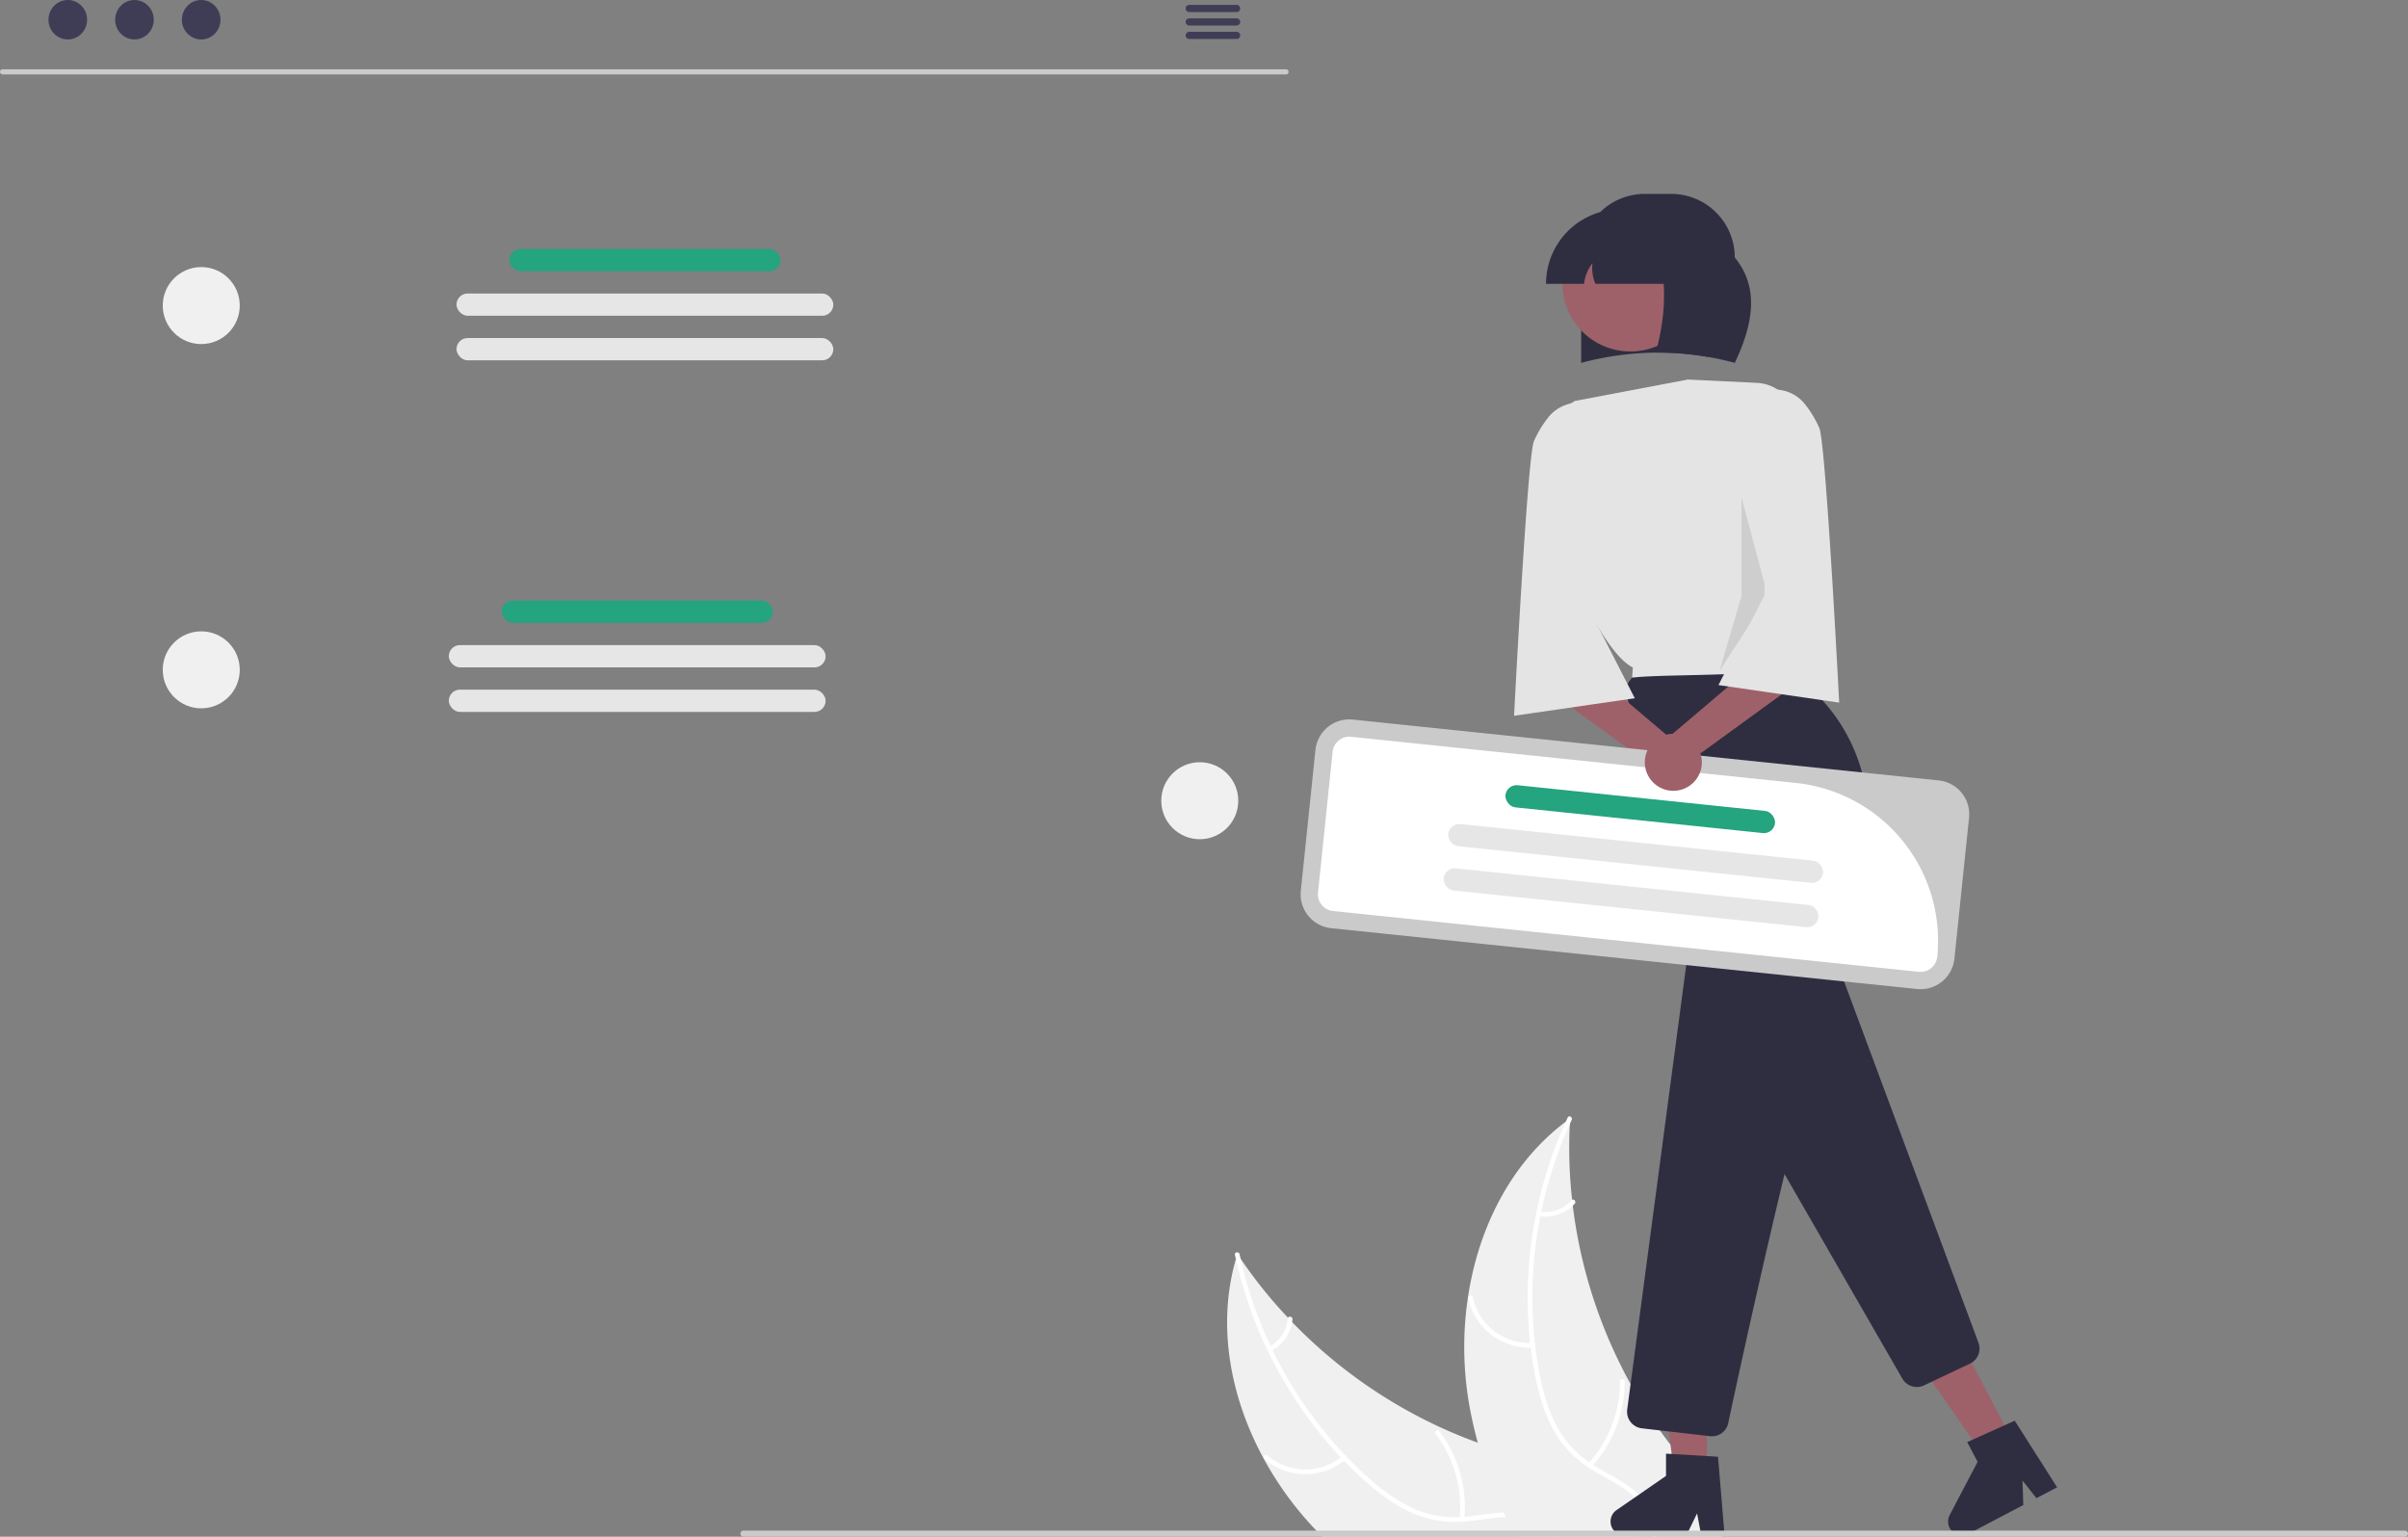 <svg xmlns="http://www.w3.org/2000/svg" data-name="Layer 1" width="938.107" height="598.78" viewBox="0 0 938.107 598.78" xmlns:xlink="http://www.w3.org/1999/xlink"><rect x="0" y="0" width="938.107" height="598.78" fill="#808080" stroke="none"/><path d="M768.783,749.39H646.123c-.79-.78-1.57-1.57-2.34-2.38a131.386,131.386,0,0,1-20.58-28.13c-13-23.96-18.22-51.81-10.78-77.68.19-.66.38-1.32.59-1.98.4.61.81,1.22,1.23,1.82a183.519,183.519,0,0,0,18.49,23.03c.51.56,1.04,1.12,1.58,1.67a191.551,191.551,0,0,0,57.62,40.95q7.23,3.345,14.74,6.05c3.88,1.41,7.82,2.68,11.79,3.82,16.67,4.77,35.71,8.34,45.58,22.59a32.648,32.648,0,0,1,3.98,7.86C768.313,747.79,768.563,748.59,768.783,749.39Z" transform="translate(-130.946 -150.61)" fill="#f0f0f0"/><path d="M736.503,747.01a27.057,27.057,0,0,1,2.15,2.38H736.233a25.913,25.913,0,0,0-2.42-2.38,20.876,20.876,0,0,0-9.39-4.7,30.244,30.244,0,0,0-6.84-.56c-4.54.1-9.12.95-13.6,1.46-1.13.13-2.26.23-3.38.29a40.92,40.92,0,0,1-17.21-2.43c-6.86-2.6-13.02-6.86-18.58-11.59q-5.37-4.56-10.28-9.66l-1.26-1.32a166.486,166.486,0,0,1-40.85-77.3c-.13-.55-.25-1.11-.37-1.67-.24-1.15,1.58-1.31,1.82-.17.12.56.24,1.12.37,1.68a162.409,162.409,0,0,0,11.69,34.01c.25.56.51,1.11.79,1.65a161.482,161.482,0,0,0,28.34,40.99c.11.13.23.25.36.38q4.035,4.215,8.39,8.12c5.46,4.89,11.43,9.37,18.17,12.34a39.078,39.078,0,0,0,17.68,3.21c.6-.02,1.21-.06,1.82-.11.48-.04.96-.08,1.45-.13,4.58-.49,9.2-1.35,13.83-1.54a35.694,35.694,0,0,1,6.28.26A23.599,23.599,0,0,1,736.503,747.01Z" transform="translate(-130.946 -150.61)" fill="#fff"/><path d="M655.212,719.271a24.425,24.425,0,0,1-31.628-.142c-.887-.766.261-2.181,1.15-1.414a22.617,22.617,0,0,0,29.421.072c.893-.759,1.945.729,1.057,1.484Z" transform="translate(-130.946 -150.61)" fill="#fff"/><path d="M699.609,742.298A47.078,47.078,0,0,0,690.181,709.31c-.712-.933.773-1.989,1.484-1.057A48.968,48.968,0,0,1,701.405,742.6c-.114,1.169-1.911.861-1.797-.302Z" transform="translate(-130.946 -150.61)" fill="#fff"/><path d="M625.437,675.342a13.826,13.826,0,0,0,7.213-10.958c.099-1.17,1.896-.861,1.797.302a15.493,15.493,0,0,1-7.953,12.14.942.942,0,0,1-1.271-.213.916.916,0,0,1,.213-1.271Z" transform="translate(-130.946 -150.61)" fill="#fff"/><path d="M802.313,748.64l-.55.75H721.393c-.41-.79-.82-1.58-1.22-2.38q-1.334-2.61-2.59-5.26c-.28-.58-.57-1.17-.82-1.78v-.01a177.168,177.168,0,0,1-10.09-27.21v-.01a156.154,156.154,0,0,1-3.47-15.52,130.621,130.621,0,0,1-.41-40.88c.01-.07.02-.14.03-.21,4.05-26.96,16.65-52.33,38.15-68.51.01-.01.01-.01.02-.01.55-.42,1.09-.81,1.64-1.22-.04.73-.08,1.44-.11,2.17v.04a181.846,181.846,0,0,0,.89,29.51v.01c.07.76.16,1.52.25,2.28v.01a191.988,191.988,0,0,0,21.36,67.36.01.01,0,0,0,.01.01,184.727,184.727,0,0,0,15.25,23.85c7.85,10.44,17.19,21.12,21.03,33.18.24.73.45,1.46.64,2.2C802.083,747.55,802.203,748.1,802.313,748.64Z" transform="translate(-130.946 -150.61)" fill="#f0f0f0"/><path d="M776.603,749.39h-1.86c-.04-.8-.11-1.59-.22-2.38a21.294,21.294,0,0,0-5-11.23c-4.55-5.19-11.02-8.14-16.86-11.58-.98-.58-1.94-1.18-2.87-1.81a40.73,40.73,0,0,1-12.29-12.3c-3.9-6.21-6.25-13.32-7.85-20.44a138.229,138.229,0,0,1-2.38-13.9c-.09-.6-.16-1.21-.22-1.82a166.146,166.146,0,0,1,13.94-86.32c.22-.52.46-1.04.7-1.55.49-1.06,2.04-.09,1.54.96-.24.51-.48,1.03-.71,1.54a163.265,163.265,0,0,0-11.15,34.22c-.13.6-.25,1.2-.36,1.79a161.792,161.792,0,0,0-2.06,49.77c.02.2.04.39.06.58q.705,5.79,1.82,11.5c1.42,7.19,3.49,14.36,7.08,20.79a39.027,39.027,0,0,0,12.18,13.19c.5.36,1.01.7,1.53,1.03.41.26.82.52,1.24.77,5.74,3.44,12.01,6.3,16.81,11.08a23.635,23.635,0,0,1,6.7,13.73A23.356,23.356,0,0,1,776.603,749.39Z" transform="translate(-130.946 -150.61)" fill="#fff"/><path d="M728.134,675.716a24.425,24.425,0,0,1-25.168-19.156c-.247-1.146,1.522-1.584,1.769-.437a22.617,22.617,0,0,0,23.448,17.771c1.17-.068,1.114,1.753-.049,1.821Z" transform="translate(-130.946 -150.61)" fill="#fff"/><path d="M749.718,720.832a47.078,47.078,0,0,0,12.334-32.015c-.007-1.173,1.814-1.123,1.821.049a48.968,48.968,0,0,1-12.902,33.289c-.795.865-2.044-.463-1.253-1.323Z" transform="translate(-130.946 -150.61)" fill="#fff"/><path d="M730.808,622.714a13.826,13.826,0,0,0,12.357-4.407c.784-.874,2.032.454,1.253,1.323a15.493,15.493,0,0,1-13.659,4.905.942.942,0,0,1-.886-.935.916.916,0,0,1,.935-.886Z" transform="translate(-130.946 -150.61)" fill="#fff"/><ellipse cx="26.406" cy="7.689" rx="7.522" ry="7.689" fill="#3f3d56"/><ellipse cx="52.39" cy="7.689" rx="7.522" ry="7.689" fill="#3f3d56"/><ellipse cx="78.375" cy="7.689" rx="7.522" ry="7.689" fill="#3f3d56"/><path d="M612.705,155.313H594.242a1.398,1.398,0,0,1,0-2.796h18.462a1.398,1.398,0,0,1,0,2.796Z" transform="translate(-130.946 -150.61)" fill="#3f3d56"/><path d="M612.705,160.556H594.242a1.398,1.398,0,0,1,0-2.796h18.462a1.398,1.398,0,0,1,0,2.796Z" transform="translate(-130.946 -150.61)" fill="#3f3d56"/><path d="M612.705,165.799H594.242a1.398,1.398,0,0,1,0-2.796h18.462a1.398,1.398,0,0,1,0,2.796Z" transform="translate(-130.946 -150.61)" fill="#3f3d56"/><path d="M631.957,179.61H131.946a1,1,0,0,1,0-2H631.957a1,1,0,0,1,0,2Z" transform="translate(-130.946 -150.61)" fill="#cacaca"/><rect x="195.455" y="234.008" width="105.582" height="8.678" rx="4.339" fill="#24a47f"/><rect x="174.845" y="251.363" width="146.802" height="8.678" rx="4.339" fill="#e6e6e6"/><rect x="174.845" y="268.719" width="146.802" height="8.678" rx="4.339" fill="#e6e6e6"/><rect x="198.455" y="97.008" width="105.582" height="8.678" rx="4.339" fill="#24a47f"/><rect x="177.845" y="114.363" width="146.802" height="8.678" rx="4.339" fill="#e6e6e6"/><rect x="177.845" y="131.719" width="146.802" height="8.678" rx="4.339" fill="#e6e6e6"/><polygon points="664.967 573.936 652.149 573.936 646.052 524.497 664.969 524.498 664.967 573.936" fill="#9e616a"/><path d="M802.808,748.883h-9.095l-1.623-8.587-4.158,8.587H763.81a5.422,5.422,0,0,1-3.081-9.885L779.992,725.695v-8.681l20.262,1.209Z" transform="translate(-130.946 -150.61)" fill="#2f2e41"/><polygon points="783.988 561.181 772.64 567.139 744.258 526.202 761.008 517.408 783.988 561.181" fill="#9e616a"/><path d="M932.353,730.133l-8.053,4.228-5.429-6.848.311,9.535-21.357,11.214a5.422,5.422,0,0,1-7.323-7.319l10.871-20.734-4.036-7.686,18.501-8.348Z" transform="translate(-130.946 -150.61)" fill="#2f2e41"/><path d="M746.927,250.954v41.047a118.038,118.038,0,0,1,29.075-3.994,110.763,110.763,0,0,1,20.524,1.71q5.067.885,10.262,2.283c7.26-15.264,9.552-29.443,0-41.047a24.795,24.795,0,0,0-24.799-24.799H771.726A24.795,24.795,0,0,0,746.927,250.954Z" transform="translate(-130.946 -150.61)" fill="#2f2e41"/><path d="M872.054,687.776,809.29,578.795a6.52,6.52,0,0,1,.07-6.583l26.722-44.537a6.513,6.513,0,0,1,11.711,1.138l53.943,145.039a6.489,6.489,0,0,1-3.338,8.099l-17.902,8.479a6.455,6.455,0,0,1-2.764.621A6.545,6.545,0,0,1,872.054,687.776Z" transform="translate(-130.946 -150.61)" fill="#2f2e41"/><path d="M797.124,710.214l-26.541-3.062a6.515,6.515,0,0,1-5.71-7.329l23.688-178.353a5.071,5.071,0,0,0-.099-1.862l-23.809-98.229a6.438,6.438,0,0,1,1.019-5.309c3.692-5.09,16.342-16.952,53.971-17.176h.041a6.537,6.537,0,0,1,5.946,3.822l5.02,11.042a5.088,5.088,0,0,0,1.694,2.045c6.909,4.891,40.379,32.342,20.726,92.609-19.316,59.236-44.064,174.235-48.829,196.687a6.479,6.479,0,0,1-6.352,5.158A6.657,6.657,0,0,1,797.124,710.214Z" transform="translate(-130.946 -150.61)" fill="#2f2e41"/><circle cx="635.171" cy="110.442" r="26.51" fill="#9e616a"/><path d="M766.782,414.644l.291-3.942c-.205-.103-.41-.214-.624-.342-11.895-6.898-26.988-42.288-36.462-67.327a28.734,28.734,0,0,1,13.629-35.64l.005-.003a1.388,1.388,0,0,0,.585-.489l43.744-8.301a1.388,1.388,0,0,1,.597-.104l26.801,1.292A16.441,16.441,0,0,1,830.58,312.525l8.703,73.542c.03.133-.344,1.602-.276,1.72.117.202.333.575.643,1.108.812,1.402,2.849,10.862,4.764,14.274C840.233,415.874,785.408,412.577,766.782,414.644Z" transform="translate(-130.946 -150.61)" fill="#e4e4e4"/><polygon points="678.456 193.818 688.718 232.3 669.905 261.375 678.456 232.3 678.456 193.818" opacity="0.1" style="isolation:isolate"/><path d="M737.042,421.819l37.626,27.365,12.827-5.986L759.276,419.254Z" transform="translate(-130.946 -150.61)" fill="#9e616a"/><path d="M749.869,387.613l17.958,35.061-47.033,6.841s5.131-100.052,7.696-106.893a41.619,41.619,0,0,1,5.365-9.033,14.99,14.99,0,0,1,16.014-5.504h0Z" transform="translate(-130.946 -150.61)" fill="#e4e4e4"/><circle cx="654.462" cy="302.159" r="11.117" fill="#9e616a"/><path d="M886.223,454.695,657.979,430.993a13.265,13.265,0,0,0-14.564,11.824l-5.7,54.893a13.265,13.265,0,0,0,11.824,14.564l3.35.348,17.263,1.793,207.63,21.561a13.265,13.265,0,0,0,14.564-11.824l5.7-54.893A13.265,13.265,0,0,0,886.223,454.695Z" transform="translate(-130.946 -150.61)" fill="#cacaca"/><path d="M878.478,529.28,650.234,505.578a6.54,6.54,0,0,1-5.823-7.173l5.7-54.893a6.54,6.54,0,0,1,7.173-5.823l173.351,18.002a61.791,61.791,0,0,1,55.015,67.767A6.54,6.54,0,0,1,878.478,529.28Z" transform="translate(-130.946 -150.61)" fill="#fff"/><rect x="717.16" y="461.547" width="105.582" height="8.678" rx="4.339" transform="translate(-78.707 -227.645) rotate(5.929)" fill="#24a47f"/><rect x="694.757" y="478.81" width="146.802" height="8.678" rx="4.339" transform="translate(-76.934 -227.368) rotate(5.929)" fill="#e6e6e6"/><rect x="692.964" y="496.073" width="146.802" height="8.678" rx="4.339" transform="translate(-75.16 -227.09) rotate(5.929)" fill="#e6e6e6"/><path d="M808.975,414.123l-28.22,23.944,12.827,5.986L831.209,416.688Z" transform="translate(-130.946 -150.61)" fill="#9e616a"/><path d="M818.382,302.954h0a14.99,14.99,0,0,1,16.014,5.504,41.619,41.619,0,0,1,5.365,9.033c2.565,6.841,7.696,106.893,7.696,106.893l-47.033-6.841,17.958-35.061Z" transform="translate(-130.946 -150.61)" fill="#e4e4e4"/><circle cx="651.896" cy="297.028" r="11.117" fill="#9e616a"/><path d="M762.319,232.141h30.785v14.537h3.421v43.039a110.763,110.763,0,0,0-20.524-1.71c2.731-10.085,3.633-18.936,3.059-26.792H752.491a15.592,15.592,0,0,1-1.146-8.043,16.205,16.205,0,0,0-3.302,8.043H733.244v-0A29.075,29.075,0,0,1,762.319,232.141Z" transform="translate(-130.946 -150.61)" fill="#2f2e41"/><path d="M1069.054,748.2a1.187,1.187,0,0,1-1.19,1.19H420.574a1.19,1.19,0,0,1,0-2.38h647.29A1.187,1.187,0,0,1,1069.054,748.2Z" transform="translate(-130.946 -150.61)" fill="#cacaca"/><circle cx="78.407" cy="119.064" r="15" fill="#f0f0f0"/><circle cx="78.407" cy="261" r="15" fill="#f0f0f0"/><circle cx="467.407" cy="312" r="15" fill="#f0f0f0"/></svg>